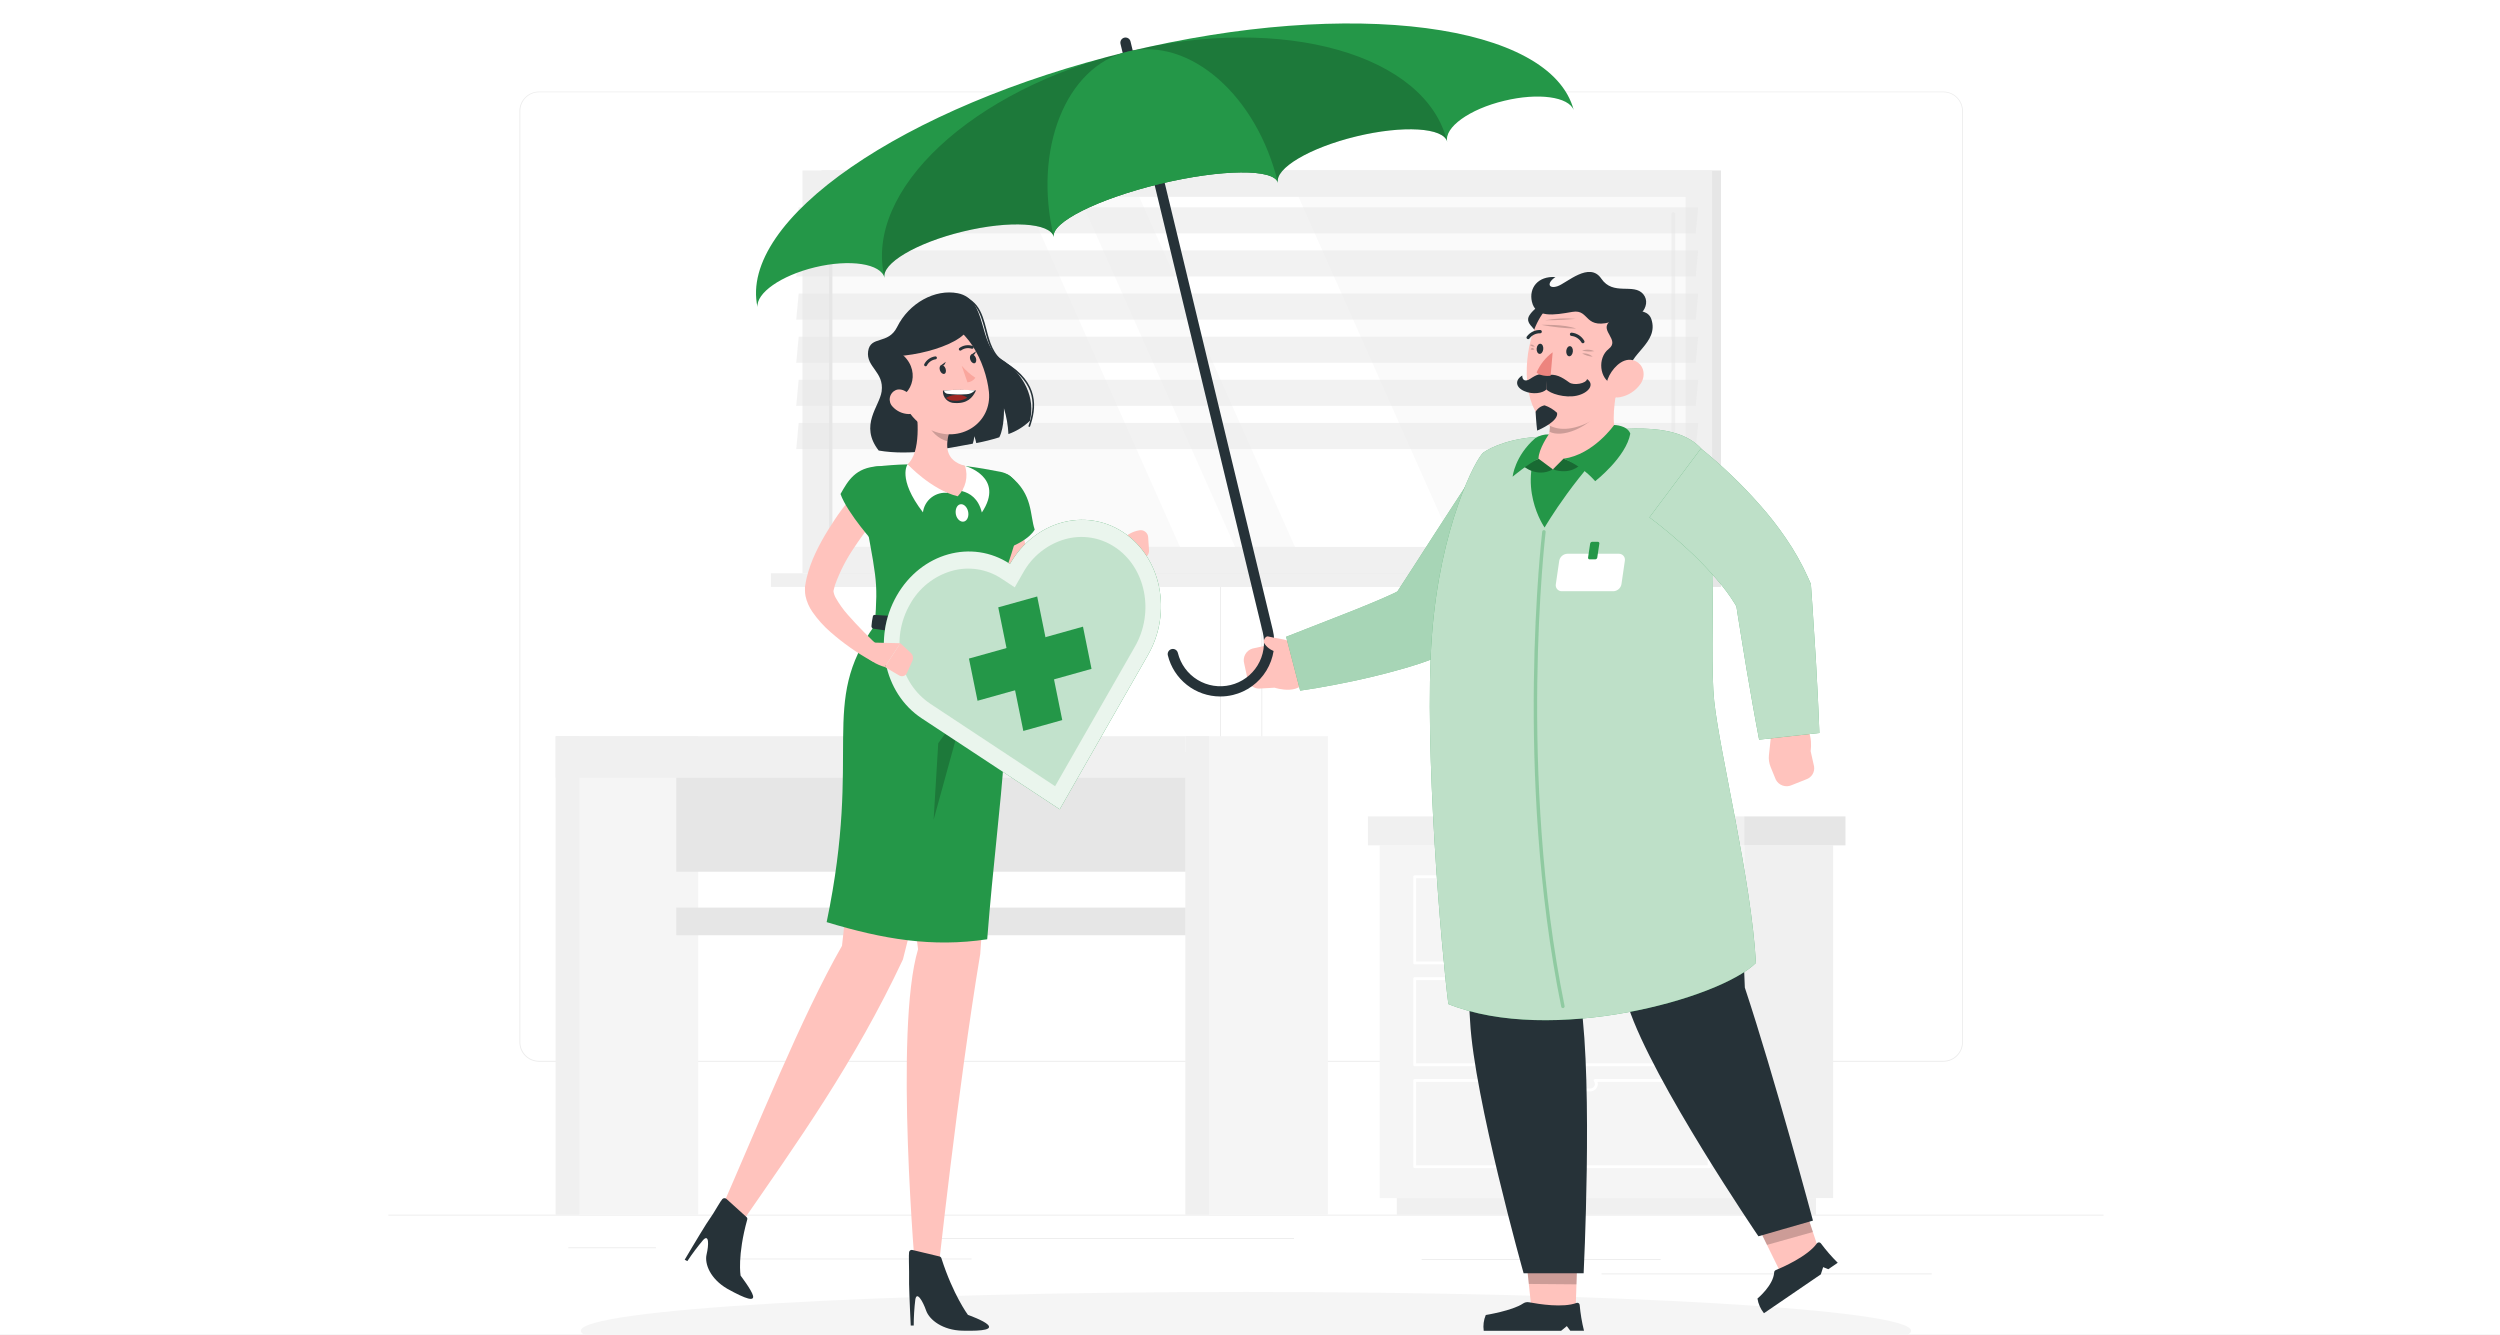 <svg width="309" height="165" viewBox="0 0 309 165" fill="none" xmlns="http://www.w3.org/2000/svg">
<rect x="0" y="0" width="309" height="165" fill="#808080" stroke="none"/>
<g clip-path="url(#clip0_75_891)">
<rect width="309" height="165" fill="white"/>
<path d="M260 150.138H48V150.244H260V150.138Z" fill="#EBEBEB"/>
<path d="M81.072 154.174H70.243V154.28H81.072V154.174Z" fill="#EBEBEB"/>
<path d="M159.936 153.025H113.321V153.131H159.936V153.025Z" fill="#EBEBEB"/>
<path d="M120.08 155.556H89.268V155.662H120.08V155.556Z" fill="#EBEBEB"/>
<path d="M238.762 157.401H197.952V157.507H238.762V157.401Z" fill="#EBEBEB"/>
<path d="M194.174 157.401H191.49V157.507H194.174V157.401Z" fill="#EBEBEB"/>
<path d="M205.257 155.611H175.717V155.717H205.257V155.611Z" fill="#EBEBEB"/>
<path d="M148.488 131.227H66.618C65.977 131.226 65.362 130.97 64.909 130.517C64.456 130.063 64.201 129.447 64.201 128.806V13.72C64.207 13.082 64.464 12.472 64.916 12.023C65.369 11.574 65.98 11.321 66.618 11.32H148.488C149.13 11.32 149.746 11.575 150.2 12.029C150.654 12.483 150.909 13.099 150.909 13.741V128.806C150.909 129.448 150.654 130.064 150.2 130.518C149.746 130.972 149.13 131.227 148.488 131.227ZM66.618 11.405C66.005 11.406 65.417 11.65 64.984 12.084C64.55 12.518 64.307 13.107 64.307 13.72V128.806C64.307 129.419 64.55 130.008 64.984 130.442C65.417 130.876 66.005 131.12 66.618 131.121H148.488C149.102 131.12 149.69 130.876 150.124 130.442C150.558 130.008 150.802 129.42 150.803 128.806V13.72C150.802 13.106 150.558 12.518 150.124 12.084C149.69 11.65 149.102 11.406 148.488 11.405H66.618Z" fill="#EBEBEB"/>
<path d="M240.203 131.227H158.329C157.687 131.226 157.072 130.971 156.618 130.517C156.164 130.063 155.909 129.448 155.908 128.806V13.72C155.914 13.082 156.172 12.472 156.625 12.023C157.079 11.573 157.691 11.321 158.329 11.32H240.203C240.84 11.322 241.451 11.575 241.902 12.024C242.354 12.474 242.61 13.083 242.616 13.72V128.806C242.616 129.447 242.362 130.061 241.91 130.515C241.457 130.969 240.844 131.225 240.203 131.227ZM158.329 11.405C157.715 11.406 157.127 11.65 156.693 12.084C156.259 12.518 156.015 13.106 156.014 13.72V128.806C156.015 129.42 156.259 130.008 156.693 130.442C157.127 130.876 157.715 131.12 158.329 131.121H240.203C240.817 131.12 241.405 130.876 241.839 130.442C242.273 130.008 242.517 129.42 242.518 128.806V13.72C242.517 13.106 242.273 12.518 241.839 12.084C241.405 11.65 240.817 11.406 240.203 11.405H158.329Z" fill="#EBEBEB"/>
<path d="M101.534 70.862L212.711 70.862V21.068L101.534 21.068V70.862Z" fill="#E6E6E6"/>
<path d="M99.189 70.862L211.617 70.862V21.068L99.189 21.068V70.862Z" fill="#F0F0F0"/>
<path d="M101.534 72.546L212.711 72.546V70.858L101.534 70.858V72.546Z" fill="#E6E6E6"/>
<path d="M95.288 72.546L207.716 72.546V70.858L95.288 70.858V72.546Z" fill="#F0F0F0"/>
<path d="M208.34 67.585V24.345L102.471 24.345V67.585H208.34Z" fill="#FAFAFA"/>
<path d="M179.741 67.585L160.504 24.345H140.813L160.055 67.585H179.741Z" fill="white"/>
<path d="M206.822 60.356C206.884 60.356 206.943 60.331 206.987 60.287C207.031 60.244 207.055 60.184 207.055 60.122V26.478C207.055 26.416 207.031 26.356 206.987 26.312C206.944 26.267 206.884 26.242 206.822 26.241C206.791 26.241 206.76 26.247 206.732 26.259C206.703 26.271 206.677 26.288 206.656 26.31C206.634 26.332 206.617 26.359 206.605 26.387C206.594 26.416 206.588 26.447 206.589 26.478V60.122C206.588 60.153 206.594 60.184 206.605 60.212C206.617 60.241 206.634 60.267 206.656 60.289C206.678 60.31 206.704 60.328 206.732 60.339C206.761 60.351 206.791 60.356 206.822 60.356Z" fill="#F0F0F0"/>
<path d="M152.652 67.585L133.411 24.345H126.601L145.838 67.585H152.652Z" fill="white"/>
<path d="M102.887 67.581V24.341H102.472V67.581H102.887Z" fill="#E6E6E6"/>
<g opacity="0.5">
<path d="M98.414 28.844H209.595L209.896 25.617H98.715L98.414 28.844Z" fill="#E6E6E6"/>
<path d="M98.414 34.178H209.595L209.896 30.947H98.715L98.414 34.178Z" fill="#E6E6E6"/>
<path d="M98.414 39.508H209.595L209.896 36.281H98.715L98.414 39.508Z" fill="#E6E6E6"/>
<path d="M98.414 44.841H209.595L209.896 41.611H98.715L98.414 44.841Z" fill="#E6E6E6"/>
<path d="M98.414 50.171H209.595L209.896 46.94H98.715L98.414 50.171Z" fill="#E6E6E6"/>
<path d="M98.414 55.501H209.595L209.896 52.274H98.715L98.414 55.501Z" fill="#E6E6E6"/>
</g>
<path d="M215.591 148.081H226.572V104.486H215.591V148.081Z" fill="#F0F0F0"/>
<path d="M172.643 150.138H224.46V148.081H172.643V150.138Z" fill="#F0F0F0"/>
<path d="M215.59 104.485H170.536V148.081H215.59V104.485Z" fill="#F5F5F5"/>
<path d="M211.265 131.783H174.852C174.829 131.783 174.806 131.778 174.785 131.769C174.763 131.76 174.744 131.747 174.728 131.73C174.711 131.714 174.699 131.694 174.69 131.672C174.682 131.651 174.678 131.628 174.678 131.605V120.958C174.678 120.935 174.682 120.912 174.69 120.89C174.699 120.868 174.711 120.849 174.728 120.832C174.744 120.816 174.763 120.802 174.785 120.793C174.806 120.784 174.829 120.78 174.852 120.78H188.963C188.996 120.78 189.029 120.789 189.057 120.807C189.086 120.825 189.109 120.85 189.123 120.88C189.138 120.91 189.144 120.944 189.14 120.977C189.136 121.01 189.123 121.042 189.103 121.068C189.029 121.161 188.989 121.276 188.988 121.395C188.99 121.469 189.006 121.542 189.036 121.61C189.067 121.679 189.11 121.74 189.164 121.791C189.218 121.842 189.282 121.882 189.351 121.909C189.421 121.936 189.495 121.948 189.569 121.946H196.552C196.627 121.948 196.701 121.936 196.771 121.909C196.84 121.882 196.904 121.842 196.958 121.791C197.012 121.74 197.055 121.679 197.085 121.61C197.115 121.542 197.132 121.469 197.133 121.395C197.133 121.276 197.092 121.161 197.019 121.068C196.998 121.042 196.985 121.01 196.982 120.977C196.978 120.944 196.984 120.91 196.998 120.88C197.013 120.85 197.036 120.825 197.064 120.807C197.093 120.789 197.125 120.78 197.159 120.78H211.265C211.312 120.78 211.358 120.799 211.391 120.832C211.425 120.865 211.443 120.911 211.443 120.958V131.605C211.443 131.652 211.425 131.697 211.391 131.73C211.358 131.764 211.312 131.783 211.265 131.783ZM175.03 131.426H211.07V121.136H197.451C197.477 121.22 197.49 121.307 197.489 121.395C197.485 121.639 197.384 121.872 197.208 122.042C197.033 122.212 196.797 122.305 196.552 122.302H189.569C189.325 122.305 189.089 122.212 188.913 122.042C188.738 121.872 188.637 121.639 188.632 121.395C188.632 121.307 188.645 121.22 188.67 121.136H175.03V131.426Z" fill="white"/>
<path d="M211.265 144.371H174.852C174.829 144.371 174.806 144.367 174.785 144.358C174.763 144.349 174.744 144.335 174.728 144.319C174.711 144.302 174.699 144.283 174.69 144.261C174.682 144.239 174.678 144.216 174.678 144.193V133.546C174.678 133.523 174.682 133.5 174.69 133.479C174.699 133.457 174.711 133.437 174.728 133.421C174.744 133.404 174.763 133.391 174.785 133.382C174.806 133.373 174.829 133.368 174.852 133.368H188.967C189.001 133.369 189.033 133.379 189.062 133.397C189.09 133.415 189.113 133.44 189.128 133.47C189.142 133.501 189.147 133.535 189.143 133.569C189.138 133.603 189.124 133.635 189.103 133.661C189.027 133.751 188.987 133.866 188.988 133.983C188.99 134.058 189.006 134.131 189.036 134.2C189.066 134.268 189.11 134.33 189.164 134.381C189.218 134.433 189.281 134.473 189.351 134.5C189.42 134.527 189.495 134.54 189.569 134.539H196.552C196.627 134.54 196.701 134.527 196.771 134.5C196.84 134.473 196.904 134.433 196.958 134.381C197.012 134.33 197.055 134.268 197.085 134.2C197.115 134.131 197.132 134.058 197.133 133.983C197.133 133.866 197.092 133.752 197.019 133.661C196.996 133.635 196.982 133.603 196.977 133.569C196.973 133.535 196.978 133.501 196.993 133.47C197.009 133.44 197.032 133.415 197.06 133.397C197.088 133.379 197.121 133.369 197.155 133.368H211.265C211.312 133.368 211.358 133.387 211.391 133.421C211.425 133.454 211.443 133.499 211.443 133.546V144.193C211.443 144.24 211.425 144.286 211.391 144.319C211.358 144.352 211.312 144.371 211.265 144.371ZM175.03 144.032H211.07V133.725H197.451C197.477 133.808 197.49 133.896 197.489 133.983C197.488 134.105 197.462 134.224 197.414 134.336C197.366 134.447 197.297 134.548 197.21 134.633C197.123 134.718 197.02 134.784 196.907 134.829C196.794 134.874 196.674 134.896 196.552 134.895H189.569C189.448 134.896 189.327 134.874 189.214 134.829C189.102 134.784 188.999 134.718 188.912 134.633C188.825 134.548 188.755 134.447 188.707 134.336C188.659 134.224 188.634 134.105 188.632 133.983C188.632 133.896 188.645 133.808 188.67 133.725H175.03V144.032Z" fill="white"/>
<path d="M211.265 119.194H174.852C174.829 119.194 174.806 119.189 174.785 119.18C174.763 119.171 174.744 119.158 174.728 119.142C174.711 119.125 174.699 119.105 174.69 119.084C174.682 119.062 174.678 119.039 174.678 119.016V108.369C174.678 108.346 174.682 108.323 174.69 108.302C174.699 108.28 174.711 108.26 174.728 108.244C174.744 108.227 174.763 108.214 174.785 108.205C174.806 108.196 174.829 108.191 174.852 108.191H188.963C188.996 108.192 189.029 108.202 189.057 108.22C189.086 108.238 189.109 108.263 189.124 108.293C189.142 108.322 189.151 108.355 189.151 108.388C189.151 108.422 189.142 108.455 189.124 108.484C189.048 108.574 189.008 108.688 189.009 108.806C189.011 108.881 189.027 108.954 189.058 109.022C189.088 109.09 189.131 109.151 189.185 109.203C189.239 109.254 189.303 109.294 189.372 109.321C189.442 109.347 189.516 109.36 189.59 109.357H196.574C196.648 109.36 196.722 109.347 196.792 109.321C196.861 109.294 196.925 109.254 196.979 109.203C197.033 109.151 197.076 109.09 197.106 109.022C197.137 108.954 197.153 108.881 197.155 108.806C197.156 108.688 197.116 108.574 197.04 108.484C197.022 108.455 197.013 108.422 197.013 108.388C197.013 108.355 197.022 108.322 197.04 108.293C197.055 108.263 197.078 108.238 197.107 108.22C197.135 108.202 197.168 108.192 197.201 108.191H211.308C211.331 108.191 211.354 108.196 211.376 108.205C211.397 108.214 211.417 108.227 211.434 108.243C211.45 108.26 211.463 108.28 211.472 108.301C211.481 108.323 211.486 108.346 211.486 108.369V119.016C211.487 119.044 211.482 119.071 211.471 119.097C211.46 119.122 211.443 119.145 211.421 119.162C211.4 119.179 211.374 119.191 211.347 119.197C211.32 119.203 211.292 119.202 211.265 119.194ZM175.03 118.838H211.07V108.547H197.451C197.477 108.631 197.49 108.718 197.489 108.806C197.485 109.051 197.384 109.283 197.208 109.453C197.033 109.623 196.797 109.717 196.552 109.713H189.569C189.325 109.717 189.089 109.623 188.913 109.453C188.738 109.283 188.637 109.051 188.632 108.806C188.632 108.718 188.645 108.631 188.67 108.547H175.03V118.838Z" fill="white"/>
<path d="M169.073 104.485H215.59V100.907H169.073V104.485Z" fill="#F0F0F0"/>
<path d="M228.102 100.907H215.586V104.486H228.102V100.907Z" fill="#E6E6E6"/>
<path d="M68.687 150.133H86.295L86.295 90.994H68.687V150.133Z" fill="#F5F5F5"/>
<path d="M68.691 150.133H71.595L71.595 90.994H68.691V150.133Z" fill="#F0F0F0"/>
<path d="M150.435 92.948H83.582V107.746H150.435V92.948Z" fill="#E6E6E6"/>
<path d="M150.435 112.177H83.582V115.594H150.435V112.177Z" fill="#E6E6E6"/>
<path d="M146.529 90.998H68.691V96.137H146.529V90.998Z" fill="#F0F0F0"/>
<path d="M146.529 150.133H164.134V90.994H146.529V150.133Z" fill="#F5F5F5"/>
<path d="M146.525 150.133H149.429V90.994H146.525V150.133Z" fill="#F0F0F0"/>
<path d="M154 169.286C199.403 169.286 236.209 167.137 236.209 164.486C236.209 161.835 199.403 159.686 154 159.686C108.597 159.686 71.79 161.835 71.79 164.486C71.79 167.137 108.597 169.286 154 169.286Z" fill="#F5F5F5"/>
<path d="M127.288 52.024C126.529 52.745 125.628 53.3 124.642 53.652C124.589 52.572 124.402 51.502 124.087 50.468C124.087 50.468 124.172 52.779 123.514 54.051C122.58 54.347 121.629 54.585 120.665 54.763C120.606 54.475 120.526 54.192 120.428 53.915C120.398 54.229 120.334 54.539 120.237 54.839C117.027 55.425 112.605 56.379 108.607 55.687C106.169 52.55 108.721 50.23 108.971 48.378C109.298 45.952 107.025 45.384 107.301 43.417C107.576 41.449 109.777 42.645 110.883 40.419C112.35 37.451 115.573 35.691 118.388 36.247C122.115 36.989 120.83 42.573 123.709 44.367C126.588 46.16 128.017 49.255 127.288 52.024Z" fill="#263238"/>
<path d="M127.224 52.758H127.191C127.178 52.753 127.166 52.746 127.155 52.737C127.145 52.728 127.137 52.718 127.131 52.705C127.125 52.693 127.122 52.68 127.121 52.666C127.12 52.653 127.122 52.639 127.127 52.626C127.911 50.345 128.28 47.411 124.112 44.939C122.573 44.023 122.145 42.374 121.725 40.779C121.161 38.621 120.635 36.586 117.383 36.633C117.357 36.631 117.332 36.62 117.314 36.601C117.295 36.582 117.284 36.557 117.282 36.531C117.28 36.517 117.282 36.503 117.287 36.49C117.291 36.477 117.299 36.465 117.308 36.455C117.318 36.445 117.33 36.437 117.343 36.432C117.356 36.427 117.369 36.424 117.383 36.425C120.775 36.378 121.369 38.587 121.929 40.724C122.331 42.281 122.755 43.887 124.218 44.761C128.564 47.339 128.068 50.523 127.322 52.694C127.314 52.713 127.3 52.729 127.283 52.74C127.265 52.752 127.245 52.758 127.224 52.758Z" fill="#263238"/>
<path d="M122.624 80.144C122.624 80.144 122.454 100.877 121.157 117.909C118.346 134.768 115.882 157.91 115.882 157.91H113.194C113.194 157.91 110.485 127.199 113.474 117.32C111.702 104.651 112.253 80.487 112.253 80.487L122.624 80.144Z" fill="#FFC3BD"/>
<path d="M126.173 61.865C126.173 62.06 126.173 62.348 126.173 62.594L126.206 63.37C126.236 63.892 126.283 64.413 126.342 64.926C126.452 65.951 126.63 66.966 126.876 67.966C127.113 68.921 127.442 69.85 127.86 70.739C128.245 71.561 128.767 72.311 129.403 72.957L129.56 73.114C129.488 73.04 129.395 72.991 129.293 72.974C129.242 72.974 129.293 72.999 129.425 72.995C129.775 72.958 130.118 72.869 130.442 72.732C131.308 72.381 132.142 71.955 132.935 71.46C133.783 70.956 134.606 70.396 135.433 69.819C136.259 69.243 137.091 68.641 137.892 68.047C138.085 67.903 138.325 67.835 138.565 67.857C138.805 67.879 139.029 67.989 139.193 68.165C139.358 68.341 139.451 68.572 139.456 68.813C139.461 69.055 139.376 69.289 139.219 69.472C138.515 70.294 137.782 71.036 137.023 71.782C136.264 72.529 135.462 73.228 134.61 73.902C133.729 74.614 132.78 75.237 131.778 75.764C131.173 76.075 130.526 76.296 129.857 76.421C129.391 76.505 128.912 76.496 128.449 76.395C127.84 76.26 127.287 75.939 126.868 75.475L127.029 75.637C126.008 74.757 125.158 73.698 124.519 72.512C123.914 71.4 123.44 70.222 123.107 69.001C122.778 67.826 122.538 66.629 122.39 65.418C122.318 64.82 122.267 64.218 122.234 63.616C122.234 63.315 122.204 63.014 122.2 62.709C122.195 62.404 122.2 62.12 122.2 61.755C122.231 61.248 122.457 60.773 122.831 60.43C123.204 60.086 123.696 59.9 124.204 59.91C124.711 59.92 125.195 60.127 125.554 60.485C125.913 60.844 126.119 61.328 126.13 61.835L126.173 61.865Z" fill="#FFC3BD"/>
<path d="M142.018 68.021L141.912 66.389C141.903 66.26 141.867 66.135 141.807 66.02C141.747 65.906 141.663 65.806 141.561 65.726C141.46 65.646 141.343 65.588 141.218 65.556C141.093 65.525 140.962 65.519 140.835 65.541C140.021 65.678 139.276 66.081 138.715 66.686L136.934 68.594L136.612 70.375C138.045 71.078 140.05 69.637 140.05 69.637L141.513 68.916C141.676 68.834 141.811 68.704 141.901 68.545C141.991 68.386 142.032 68.204 142.018 68.021Z" fill="#FFC3BD"/>
<path d="M124.884 58.867C127.695 61.127 127.267 63.62 127.89 65.46C126.588 67.665 121.441 68.704 121.441 68.704C121.441 68.704 121.852 56.429 124.884 58.867Z" fill="#249748"/>
<path d="M126.13 61.352C126.554 67.14 123.039 71.528 122.738 77.629L108.127 77.273C108.551 71.337 108.373 71.922 106.287 60.428C106.229 60.111 106.237 59.785 106.31 59.471C106.383 59.157 106.52 58.861 106.712 58.602C106.904 58.343 107.147 58.126 107.426 57.964C107.706 57.803 108.015 57.7 108.335 57.663C109.421 57.54 110.765 57.422 112.177 57.396C114.543 57.292 116.913 57.359 119.27 57.595C120.792 57.778 122.416 58.07 123.654 58.316C125.109 58.592 126.016 59.868 126.13 61.352Z" fill="#249748"/>
<path d="M119.686 63.4C119.745 63.998 119.444 64.481 119.012 64.481C118.579 64.481 118.164 64.002 118.121 63.404C118.079 62.806 118.363 62.319 118.796 62.319C119.228 62.319 119.627 62.802 119.686 63.4Z" fill="white"/>
<path d="M118.901 60.699C119.885 60.949 120.936 61.623 121.356 63.345C124.29 58.952 119.278 57.583 119.278 57.583L118.901 60.699Z" fill="white"/>
<path d="M117.175 60.928C116.814 60.881 116.447 60.906 116.095 61.001C115.744 61.097 115.415 61.261 115.127 61.483C114.839 61.706 114.597 61.984 114.417 62.301C114.237 62.617 114.121 62.966 114.076 63.328C110.858 59.139 112.185 57.366 112.185 57.366L117.175 60.928Z" fill="white"/>
<path d="M113.114 49.416C113.495 51.71 113.826 55.904 112.185 57.383C112.185 57.383 115.077 60.517 118.371 61.343C118.853 60.86 119.192 60.253 119.352 59.59C119.512 58.927 119.486 58.233 119.279 57.583C116.735 56.904 116.87 55.017 117.362 53.258L113.114 49.416Z" fill="#FFC3BD"/>
<path opacity="0.2" d="M114.843 50.985L117.362 53.254C117.238 53.669 117.153 54.095 117.108 54.526C116.137 54.356 114.831 53.254 114.759 52.232C114.709 51.815 114.738 51.392 114.843 50.985Z" fill="black"/>
<path d="M110.421 46.864C111.913 50.379 112.473 51.897 114.941 53.097C118.651 54.903 122.641 52.3 122.229 48.411C121.856 44.909 119.478 39.753 115.445 39.567C114.559 39.524 113.676 39.708 112.881 40.102C112.086 40.495 111.405 41.086 110.901 41.816C110.398 42.547 110.09 43.395 110.006 44.278C109.922 45.161 110.065 46.051 110.421 46.864Z" fill="#FFC3BD"/>
<path d="M109.967 44.061C114.742 44.023 121.415 41.636 119.452 39.139C118.447 34.169 110.035 39.342 109.967 44.061Z" fill="#263238"/>
<path d="M110.688 43.239C113.885 45.028 113.037 48.492 111.011 49.175C108.869 46.605 108.335 42.789 110.688 43.239Z" fill="#263238"/>
<path d="M116.544 48.288C116.544 48.288 117.629 48.089 120.635 48.259C120.211 49.179 119.529 49.912 117.99 49.811C117.793 49.813 117.597 49.774 117.416 49.697C117.234 49.621 117.071 49.507 116.935 49.365C116.799 49.222 116.695 49.053 116.627 48.867C116.56 48.682 116.532 48.485 116.544 48.288Z" fill="#263238"/>
<path d="M118.605 48.827C118.015 48.76 117.42 48.887 116.909 49.187C117.178 49.4 117.51 49.52 117.854 49.526C118.444 49.593 119.04 49.465 119.55 49.162C119.28 48.949 118.948 48.831 118.605 48.827Z" fill="#A02724"/>
<path d="M116.688 48.267C116.688 48.445 116.773 48.551 117.048 48.666C117.853 48.762 118.665 48.782 119.474 48.725C119.866 48.71 120.237 48.539 120.504 48.25C119.234 48.155 117.958 48.16 116.688 48.267Z" fill="white"/>
<path d="M116.179 45.787C116.281 46.08 116.519 46.262 116.714 46.211C116.909 46.16 116.972 45.85 116.871 45.558C116.769 45.265 116.527 45.083 116.336 45.134C116.145 45.185 116.073 45.494 116.179 45.787Z" fill="#263238"/>
<path d="M119.928 44.472C120.029 44.765 120.271 44.947 120.462 44.897C120.653 44.846 120.725 44.536 120.619 44.243C120.513 43.951 120.275 43.769 120.084 43.819C119.894 43.87 119.826 44.18 119.928 44.472Z" fill="#263238"/>
<path d="M120.008 43.866L120.64 43.413C120.64 43.413 120.47 44.091 120.008 43.866Z" fill="#263238"/>
<path d="M118.859 45.198C119.352 45.773 119.923 46.276 120.555 46.694C120.444 46.855 120.299 46.988 120.13 47.087C119.962 47.185 119.774 47.245 119.58 47.263L118.859 45.198Z" fill="#FAA69D"/>
<path d="M110.328 50.264C110.576 50.538 110.877 50.759 111.211 50.916C111.546 51.072 111.909 51.161 112.278 51.176C113.257 51.21 113.516 50.281 113.05 49.48C112.626 48.759 111.621 47.873 110.73 48.208C110.541 48.29 110.375 48.417 110.246 48.578C110.116 48.738 110.028 48.928 109.989 49.13C109.949 49.333 109.959 49.542 110.018 49.739C110.077 49.937 110.183 50.117 110.328 50.264Z" fill="#FFC3BD"/>
<path d="M114.449 45.265C114.473 45.26 114.495 45.249 114.514 45.235C114.533 45.22 114.548 45.202 114.56 45.181C114.665 44.977 114.817 44.801 115.003 44.667C115.19 44.534 115.405 44.447 115.632 44.413C115.68 44.408 115.724 44.385 115.755 44.349C115.787 44.312 115.803 44.266 115.802 44.218C115.8 44.194 115.794 44.171 115.783 44.149C115.773 44.128 115.758 44.108 115.74 44.093C115.721 44.077 115.7 44.065 115.678 44.057C115.655 44.05 115.631 44.047 115.607 44.048C115.319 44.086 115.045 44.192 114.807 44.358C114.57 44.524 114.376 44.745 114.242 45.002C114.219 45.045 114.214 45.094 114.227 45.14C114.241 45.186 114.272 45.225 114.314 45.248C114.334 45.261 114.356 45.268 114.38 45.271C114.403 45.274 114.427 45.272 114.449 45.265Z" fill="#263238"/>
<path d="M120.25 43.086C120.29 43.062 120.32 43.024 120.334 42.98C120.342 42.957 120.344 42.933 120.342 42.909C120.339 42.886 120.332 42.862 120.321 42.842C120.309 42.821 120.294 42.802 120.275 42.787C120.256 42.773 120.235 42.762 120.212 42.755C119.937 42.664 119.644 42.64 119.358 42.687C119.072 42.733 118.802 42.848 118.571 43.022C118.536 43.054 118.515 43.098 118.512 43.145C118.508 43.191 118.523 43.238 118.553 43.274C118.584 43.31 118.626 43.333 118.673 43.338C118.72 43.343 118.766 43.331 118.804 43.302C118.989 43.167 119.204 43.079 119.43 43.044C119.657 43.01 119.888 43.03 120.106 43.103C120.129 43.11 120.155 43.112 120.179 43.109C120.204 43.106 120.228 43.098 120.25 43.086Z" fill="#263238"/>
<path d="M116.264 45.181L116.891 44.727C116.891 44.727 116.722 45.405 116.264 45.181Z" fill="#263238"/>
<path d="M118.715 80.644C118.715 80.644 115.992 101.844 111.6 118.592C105.604 131.35 98.545 141.204 91.307 151.664L88.763 150.307C93.728 139.037 99.041 125.69 104.07 116.905C107.708 84.926 107.305 80.657 107.305 80.657L118.715 80.644Z" fill="#FFC3BD"/>
<path d="M93.071 160.144C92.91 159.461 91.536 157.664 91.536 157.664C91.536 157.664 91.112 155.226 92.359 150.731C92.374 150.679 92.374 150.623 92.359 150.571C92.344 150.518 92.314 150.471 92.274 150.434L89.781 148.179C89.71 148.119 89.618 148.088 89.525 148.094C89.432 148.099 89.344 148.14 89.281 148.208C89.069 148.429 88.382 149.65 88.136 150.023C87.89 150.396 87.525 150.939 87.288 151.295C86.44 152.635 84.629 155.7 84.629 155.7L84.956 155.874C85.555 154.966 86.208 154.094 86.91 153.262C87.648 152.478 87.614 153.86 87.335 155.043C87.055 156.226 87.809 158.071 89.879 159.283C92.338 160.653 93.241 160.844 93.071 160.144Z" fill="#263238"/>
<path d="M122.747 77.617C125.842 87.403 123.489 97.337 122.018 116.095C115.234 117.116 109.158 116.095 102.174 113.975C106.66 92.444 101.127 87.076 108.136 77.26L122.747 77.617Z" fill="#249748"/>
<path d="M107.886 76.192C107.802 76.572 107.745 76.957 107.716 77.345C107.702 77.42 107.715 77.497 107.753 77.562C107.791 77.628 107.852 77.677 107.924 77.701C109.497 77.943 118.706 79.283 122.819 78.265C122.877 78.242 122.927 78.199 122.959 78.145C122.991 78.091 123.004 78.027 122.997 77.964C122.997 77.612 122.997 77.061 122.997 76.718C122.997 76.54 122.891 76.391 122.76 76.391C121.322 76.391 113.737 76.425 108.098 76.001C108.045 76.002 107.995 76.022 107.956 76.057C107.917 76.092 107.892 76.14 107.886 76.192Z" fill="#263238"/>
<path d="M115.352 76.044C116.06 75.857 120.216 75.98 120.593 76.154C120.97 76.328 120.788 78.621 120.453 78.766C119.787 79.062 116.001 78.986 115.318 78.834C114.636 78.681 114.869 76.192 115.352 76.044Z" fill="white"/>
<path opacity="0.2" d="M115.395 101.318L115.967 91.863L119.232 87.373L115.395 101.318Z" fill="black"/>
<path d="M109.013 63.048C108.45 63.743 107.83 64.511 107.275 65.27C106.72 66.029 106.147 66.8 105.638 67.589C104.617 69.061 103.794 70.662 103.192 72.35C103.141 72.546 103.082 72.736 103.048 72.919L103.018 73.037C103.018 73.037 103.018 73.058 103.018 73.088C103.06 73.367 103.151 73.635 103.289 73.881C103.717 74.64 104.224 75.351 104.803 76.001C106.07 77.439 107.416 78.805 108.835 80.093L108.861 80.118C109.035 80.282 109.144 80.504 109.166 80.742C109.188 80.98 109.123 81.218 108.981 81.412C108.84 81.605 108.633 81.739 108.399 81.79C108.165 81.841 107.92 81.804 107.712 81.687C105.902 80.682 104.205 79.487 102.649 78.121C101.802 77.385 101.05 76.546 100.41 75.624C100.002 75.036 99.714 74.373 99.562 73.673C99.519 73.445 99.496 73.214 99.495 72.982C99.495 72.863 99.495 72.732 99.495 72.601C99.495 72.469 99.516 72.439 99.528 72.355C99.567 72.045 99.63 71.757 99.69 71.464C99.956 70.377 100.334 69.319 100.818 68.31C101.271 67.351 101.781 66.419 102.344 65.52C102.895 64.629 103.463 63.76 104.082 62.933C104.701 62.107 105.316 61.305 106.041 60.487C106.385 60.112 106.861 59.886 107.368 59.854C107.875 59.823 108.375 59.989 108.763 60.318C109.15 60.647 109.396 61.113 109.447 61.619C109.499 62.125 109.352 62.631 109.039 63.031L109.013 63.048Z" fill="#FFC3BD"/>
<path d="M108.518 57.629C105.749 57.795 104.842 59.368 103.888 61.059C104.736 63.472 108.255 67.347 108.255 67.347C108.255 67.347 113.546 57.333 108.518 57.629Z" fill="#249748"/>
<path d="M138.825 65.787C134.114 62.679 127.852 64.434 124.833 69.701C120.118 66.593 113.856 68.348 110.841 73.614C107.826 78.88 109.204 85.673 113.915 88.781L130.981 100.029L141.895 80.949C144.918 75.683 143.54 68.895 138.825 65.787Z" fill="#249748"/>
<path opacity="0.9" d="M138.825 65.787C134.114 62.679 127.852 64.434 124.833 69.701C120.118 66.593 113.856 68.348 110.841 73.614C107.826 78.88 109.204 85.673 113.915 88.781L130.981 100.029L141.895 80.949C144.918 75.683 143.54 68.895 138.825 65.787Z" fill="white"/>
<path opacity="0.2" d="M114.962 86.97C114.03 86.339 113.231 85.529 112.614 84.588C111.997 83.646 111.573 82.591 111.367 81.484C110.899 79.163 111.291 76.752 112.469 74.7C113.571 72.696 115.422 71.211 117.617 70.57C118.656 70.271 119.747 70.202 120.815 70.368C121.883 70.533 122.903 70.929 123.803 71.528L125.422 72.597L126.457 70.786C127.56 68.782 129.413 67.297 131.609 66.656C132.647 66.358 133.738 66.289 134.805 66.454C135.873 66.62 136.891 67.016 137.791 67.615C141.607 70.129 142.722 75.641 140.284 79.91L130.409 97.176L114.962 86.97Z" fill="#249748"/>
<path d="M131.295 89.001L126.483 90.345L123.383 75.068L128.196 73.724L131.295 89.001Z" fill="#249748"/>
<path d="M120.822 86.614L119.762 81.399L133.856 77.455L134.912 82.671L120.822 86.614Z" fill="#249748"/>
<path d="M107.627 79.414L111.282 79.504L109.361 82.442C109.361 82.442 107.182 81.903 106.622 80.364L107.627 79.414Z" fill="#FFC3BD"/>
<path d="M112.795 81.623L112.104 83.171C112.066 83.262 112.008 83.344 111.934 83.41C111.861 83.477 111.773 83.526 111.678 83.554C111.583 83.582 111.483 83.589 111.385 83.575C111.287 83.56 111.194 83.523 111.112 83.468L109.361 82.442L111.282 79.503L112.579 80.699C112.703 80.814 112.79 80.963 112.829 81.128C112.867 81.293 112.856 81.465 112.795 81.623Z" fill="#FFC3BD"/>
<path d="M122.103 163.735C121.59 163.209 119.635 162.518 119.635 162.518C119.635 162.518 117.808 160.063 116.357 155.518C116.34 155.464 116.309 155.415 116.268 155.377C116.226 155.338 116.175 155.311 116.12 155.298L112.787 154.5C112.742 154.486 112.695 154.482 112.648 154.488C112.601 154.494 112.556 154.51 112.516 154.535C112.475 154.56 112.441 154.594 112.415 154.633C112.388 154.672 112.371 154.717 112.363 154.763C112.308 155.056 112.363 156.726 112.363 157.176C112.363 157.625 112.363 158.27 112.363 158.698C112.393 160.28 112.567 163.837 112.567 163.837H112.936C112.937 162.758 113.004 161.681 113.135 160.61C113.317 159.567 114.055 160.801 114.466 161.98C114.878 163.159 116.536 164.414 118.944 164.473C121.776 164.541 122.624 164.282 122.103 163.735Z" fill="#263238"/>
<path d="M188.5 154.395L194.988 154.454L194.742 162.111L189.323 162.065L188.5 154.395Z" fill="#FFC3BD"/>
<path opacity="0.2" d="M188.505 154.395L194.992 154.458L194.852 158.745L188.963 158.694L188.505 154.395Z" fill="black"/>
<path d="M195.386 123.909C197.65 113.839 201.398 103.205 197.451 94.17L179.439 95.743C179.439 95.743 181.224 117.176 181.704 126.232C182.204 135.649 188.318 157.375 188.318 157.375H195.738C195.738 157.375 196.883 134.335 195.386 123.909Z" fill="#263238"/>
<path d="M195.781 164.477H194.085L193.661 163.905L192.953 164.486H183.387C183.293 163.825 183.381 163.15 183.642 162.535C183.642 162.535 186.962 161.997 188.246 161.115C188.355 161.04 188.478 160.988 188.608 160.961C188.738 160.935 188.871 160.935 189.001 160.962C190.159 161.183 193.22 161.679 194.878 161.034C194.919 161.022 194.962 161.019 195.004 161.026C195.046 161.032 195.086 161.048 195.121 161.072C195.157 161.096 195.186 161.128 195.208 161.164C195.229 161.201 195.243 161.242 195.247 161.285C195.342 162.361 195.52 163.428 195.781 164.477Z" fill="#263238"/>
<path d="M216.472 149.951L222.722 148.2L225.13 155.472L219.911 156.943L216.472 149.951Z" fill="#FFC3BD"/>
<path opacity="0.2" d="M216.477 149.955L222.726 148.2L224.075 152.275L218.402 153.869L216.477 149.955Z" fill="black"/>
<path d="M215.662 122.073C215.297 112.245 214.682 97.545 210.998 93.343L190.828 94.712C190.828 94.712 198.363 115.624 201.267 124.46C204.29 133.648 217.341 152.805 217.341 152.805L224.082 150.867C224.082 150.867 219.295 133.008 215.662 122.073Z" fill="#263238"/>
<path d="M160.983 80.695L161.539 83.37C161.115 86.207 157.545 84.999 157.545 84.999L155.607 85.109C155.263 85.107 154.931 84.982 154.671 84.758C154.411 84.533 154.239 84.223 154.186 83.883L153.784 82.018C153.676 81.639 153.721 81.233 153.909 80.887C154.097 80.541 154.412 80.282 154.789 80.165L156.442 79.796C156.923 79.69 157.422 79.703 157.896 79.834L160.983 80.695Z" fill="#FFC3BD"/>
<path d="M150.816 86.084C149.324 86.081 147.875 85.579 146.703 84.656C145.53 83.734 144.7 82.445 144.345 80.996C144.305 80.832 144.332 80.659 144.42 80.514C144.508 80.37 144.65 80.266 144.814 80.226C144.978 80.186 145.151 80.213 145.296 80.301C145.44 80.389 145.543 80.531 145.583 80.695C145.921 82.087 146.797 83.287 148.02 84.032C149.242 84.778 150.711 85.007 152.102 84.67C153.494 84.333 154.695 83.456 155.44 82.234C156.185 81.011 156.415 79.543 156.077 78.151L138.494 5.422C138.455 5.258 138.482 5.085 138.57 4.941C138.659 4.797 138.801 4.694 138.965 4.655C139.129 4.615 139.302 4.643 139.446 4.731C139.59 4.819 139.693 4.961 139.732 5.125L157.311 77.841C157.519 78.693 157.556 79.577 157.421 80.443C157.286 81.309 156.982 82.14 156.525 82.889C156.069 83.637 155.469 84.288 154.761 84.804C154.052 85.32 153.249 85.692 152.397 85.897C151.879 86.022 151.348 86.085 150.816 86.084Z" fill="#263238"/>
<path d="M93.631 37.981C93.436 36.23 96.527 34.055 100.716 33.041C105.053 31.994 108.903 32.584 109.336 34.36C108.912 32.584 113.245 30.014 119.028 28.615C124.812 27.216 129.832 27.521 130.256 29.298C129.832 27.521 135.679 24.587 143.323 22.738C150.968 20.89 157.527 20.826 157.956 22.603C157.532 20.826 161.861 18.257 167.644 16.858C173.427 15.458 178.452 15.764 178.88 17.54C178.456 15.764 181.619 13.478 185.944 12.452C190.133 11.439 193.89 11.956 194.513 13.61C191.693 2.921 167.097 -0.315 139.368 6.402C111.638 13.118 91.248 27.186 93.631 37.981Z" fill="#249748"/>
<path opacity="0.2" d="M109.336 34.36C108.912 32.584 113.245 30.014 119.028 28.615C124.812 27.216 129.832 27.521 130.256 29.297C129.832 27.521 135.679 24.587 143.324 22.738C150.968 20.89 157.528 20.826 157.956 22.603C157.532 20.826 161.861 18.257 167.644 16.857C173.428 15.458 178.452 15.763 178.88 17.54C176.268 6.728 158.579 1.725 139.368 6.372C120.156 11.019 106.72 23.544 109.336 34.36Z" fill="black"/>
<path d="M130.256 29.297C129.832 27.521 135.679 24.587 143.324 22.738C150.969 20.89 157.528 20.826 157.956 22.603C155.353 11.786 147.025 4.536 139.381 6.372C131.736 8.208 127.653 18.481 130.256 29.297Z" fill="#249748"/>
<path d="M161.632 81.004C160.474 78.961 158.371 79.079 156.713 78.66C156.434 78.588 155.988 79.224 156.332 79.622C156.522 79.884 156.762 80.104 157.039 80.271C157.316 80.438 157.623 80.547 157.943 80.593C158.024 81.322 158.956 83.23 161.017 83.023C161.462 82.448 161.681 81.73 161.632 81.004Z" fill="#FFC3BD"/>
<path d="M191.121 64.21C190.239 65.533 189.332 66.813 188.429 68.106C187.525 69.4 186.601 70.676 185.664 71.948C183.794 74.492 181.882 77.014 179.868 79.529L179.02 80.602L178.227 80.945C177.803 81.127 177.379 81.318 176.985 81.475L175.823 81.899C175.077 82.145 174.335 82.387 173.61 82.594C172.16 83.018 170.722 83.383 169.298 83.722C167.873 84.061 166.44 84.358 165.015 84.63C163.591 84.901 162.166 85.155 160.699 85.363L158.965 78.706L166.783 75.645C168.077 75.145 169.327 74.61 170.578 74.089C171.197 73.826 171.782 73.555 172.363 73.288L173.169 72.864L173.856 72.482L172.202 73.898C173.877 71.354 175.547 68.73 177.227 66.122L179.771 62.204C180.619 60.907 181.467 59.588 182.315 58.312L191.121 64.21Z" fill="#249748"/>
<g opacity="0.6">
<path d="M191.121 64.21C190.239 65.533 189.332 66.813 188.429 68.106C187.525 69.4 186.601 70.676 185.664 71.948C183.794 74.492 181.882 77.014 179.868 79.529L179.02 80.602L178.227 80.945C177.803 81.127 177.379 81.318 176.985 81.475L175.823 81.899C175.077 82.145 174.335 82.387 173.61 82.594C172.16 83.018 170.722 83.383 169.298 83.722C167.873 84.061 166.44 84.358 165.015 84.63C163.591 84.901 162.166 85.155 160.699 85.363L158.965 78.706L166.783 75.645C168.077 75.145 169.327 74.61 170.578 74.089C171.197 73.826 171.782 73.555 172.363 73.288L173.169 72.864L173.856 72.482L172.202 73.898C173.877 71.354 175.547 68.73 177.227 66.122L179.771 62.204C180.619 60.907 181.467 59.588 182.315 58.312L191.121 64.21Z" fill="white"/>
</g>
<path d="M186.851 54.793C192.778 53.682 198.811 53.233 204.837 53.453C205.663 53.5 206.471 53.715 207.211 54.085C207.951 54.456 208.607 54.973 209.14 55.605C209.673 56.238 210.072 56.973 210.311 57.765C210.55 58.557 210.625 59.389 210.531 60.211C209.014 74.526 211.926 91.35 211.888 94.157C211.888 94.157 185.6 104.982 178.566 96.781C175.174 79.72 180.059 64.863 182.34 58.651C182.697 57.675 183.3 56.807 184.09 56.132C184.881 55.456 185.831 54.995 186.851 54.793Z" fill="#249748"/>
<path d="M210.757 56.018C209.625 54.568 207.611 52.66 200.856 53.008C194.997 58.138 190.913 65.202 190.913 65.202C190.913 65.202 187.191 59.94 190.723 53.966C186.835 54.072 184.291 55.276 183.375 55.912C182.459 56.548 177.969 65.096 176.977 78.664C175.984 92.232 178.168 117.604 179.016 124.104C191.664 129.192 212.58 123.468 217.032 119.016C216.468 108.7 212.584 93.224 211.876 86.652C211.168 80.08 212.593 58.88 210.757 56.018Z" fill="#249748"/>
<path opacity="0.7" d="M210.757 56.018C209.625 54.568 207.611 52.66 200.856 53.008C194.997 58.138 190.913 65.202 190.913 65.202C190.913 65.202 187.191 59.94 190.723 53.966C186.835 54.072 184.291 55.276 183.375 55.912C182.459 56.548 177.969 65.096 176.977 78.664C175.984 92.232 178.168 117.604 179.016 124.104C191.664 129.192 212.58 123.468 217.032 119.016C216.468 108.7 212.584 93.224 211.876 86.652C211.168 80.08 212.593 58.88 210.757 56.018Z" fill="white"/>
<path d="M189.773 55.573C190.098 54.776 190.682 54.113 191.431 53.69C191.654 52.908 191.6 52.072 191.278 51.324L199.873 47.708C199.419 50.697 199.071 53.059 200.297 54.381C198.651 55.598 195.633 57.795 192.151 58.011C188.67 58.227 189.319 56.849 189.773 55.573Z" fill="#FFC3BD"/>
<path opacity="0.2" d="M191.371 51.6L197.977 50.608C196.103 53.016 193.029 54.136 191.515 53.364C191.618 52.773 191.569 52.166 191.371 51.6Z" fill="black"/>
<path d="M191.935 58.019L193.262 56.688L195.28 57.481C195.28 57.481 194.153 58.753 191.935 58.019Z" fill="#249748"/>
<path opacity="0.3" d="M191.935 58.019L193.262 56.688L195.28 57.481C195.28 57.481 194.153 58.753 191.935 58.019Z" fill="black"/>
<path d="M191.13 46.376C189.396 46.101 188.586 43.595 189.722 42.204C190.858 40.813 188.162 40.279 189.056 38.939C189.951 37.599 192.516 36.255 194.081 37.489C195.645 38.723 192.092 42.374 192.86 44.536C192.315 45.179 191.738 45.793 191.13 46.376Z" fill="#263238"/>
<path d="M201.187 43.039C200.525 47.25 199.987 50.095 197.371 51.651C192.155 54.742 189.442 52.155 188.831 47.835C188.28 43.938 189.45 37.71 193.758 36.455C194.71 36.178 195.716 36.147 196.683 36.365C197.65 36.582 198.547 37.041 199.288 37.698C200.03 38.356 200.593 39.191 200.925 40.124C201.257 41.059 201.347 42.061 201.187 43.039Z" fill="#FFC3BD"/>
<path d="M199.308 47.5C197.676 46.86 197.417 44.231 198.838 43.124C200.258 42.017 197.731 40.907 198.897 39.787C200.063 38.668 203.489 37.574 204.112 39.461C205.092 42.429 201.115 43.803 201.395 46.079C200.724 46.589 200.028 47.063 199.308 47.5Z" fill="#263238"/>
<path d="M199.724 39.609C195.641 41.017 196.612 38.151 194.339 38.549C192.066 38.948 189.802 39.338 189.34 37.277C188.963 35.615 190.065 34.097 192.253 34.246C191.121 35 191.405 35.751 192.52 35.373C193.635 34.996 196.451 32.27 197.922 34.441C199.393 36.611 201.924 34.945 203.107 36.361C204.29 37.778 202.395 40.152 199.724 39.609Z" fill="#263238"/>
<path d="M189.798 50.896C189.917 50.692 190.078 50.515 190.27 50.378C190.463 50.24 190.682 50.145 190.913 50.099C191.486 50.296 192.01 50.611 192.453 51.023C192.665 52.049 190.333 53.084 189.993 53.224C189.875 52.308 189.798 50.896 189.798 50.896Z" fill="#263238"/>
<path opacity="0.2" d="M195.552 43.336C195.794 43.248 196.051 43.209 196.307 43.221C196.564 43.232 196.816 43.295 197.049 43.404C196.55 43.478 196.042 43.455 195.552 43.336Z" fill="black"/>
<path opacity="0.2" d="M195.552 43.692C195.785 43.661 196.022 43.681 196.247 43.749C196.471 43.818 196.678 43.935 196.854 44.091C196.397 44.053 195.953 43.917 195.552 43.692Z" fill="black"/>
<path opacity="0.2" d="M189.713 42.844C189.713 42.844 189.366 42.42 189.107 42.658C189.277 42.796 189.495 42.863 189.713 42.844Z" fill="black"/>
<path opacity="0.2" d="M189.65 43.175C189.65 43.175 189.366 42.802 189.184 43.175C189.253 43.221 189.334 43.245 189.417 43.245C189.5 43.245 189.581 43.221 189.65 43.175Z" fill="black"/>
<path opacity="0.2" d="M190.985 39.584C192.224 39.355 193.488 39.298 194.742 39.414C192.66 39.609 190.985 39.584 190.985 39.584Z" fill="black"/>
<path opacity="0.2" d="M190.502 40.152C190.502 40.152 193.372 40.05 194.81 40.618C193.364 40.578 191.923 40.422 190.502 40.152Z" fill="black"/>
<path d="M202.803 47.398C202.507 47.836 202.128 48.211 201.687 48.502C201.246 48.794 200.752 48.995 200.233 49.094C198.838 49.353 198.253 48.077 198.732 46.821C199.156 45.694 200.428 44.201 201.772 44.506C203.116 44.812 203.519 46.3 202.803 47.398Z" fill="#FFC3BD"/>
<path d="M194.407 43.455C194.373 43.798 194.166 44.057 193.941 44.036C193.716 44.015 193.559 43.714 193.589 43.37C193.619 43.027 193.831 42.764 194.06 42.785C194.289 42.806 194.441 43.12 194.407 43.455Z" fill="#263238"/>
<path d="M190.748 43.158C190.714 43.502 190.507 43.76 190.282 43.739C190.057 43.718 189.9 43.417 189.93 43.073C189.96 42.73 190.172 42.467 190.401 42.488C190.629 42.509 190.782 42.81 190.748 43.158Z" fill="#263238"/>
<path d="M193.966 47.275C194.509 47.674 196.052 47.415 196.158 46.851C197.154 47.529 196.34 48.585 194.886 48.907C193.432 49.23 191.545 48.64 191.129 48.115L191.18 46.372C192.283 46.164 193.008 46.58 193.966 47.275Z" fill="#263238"/>
<path d="M189.103 46.839C188.514 47.228 188.132 46.978 188.153 46.414C187.229 46.974 187.305 47.856 188.386 48.335C189.468 48.814 190.718 48.594 191.147 48.123L191.248 46.402C190.417 46.088 189.993 46.253 189.103 46.839Z" fill="#263238"/>
<path d="M191.91 43.544L191.656 46.444C191.656 46.444 190.528 46.597 189.921 46.045C190.347 45.048 191.034 44.184 191.91 43.544Z" fill="#ED847E"/>
<path d="M195.649 42.429C195.685 42.429 195.72 42.419 195.751 42.399C195.796 42.37 195.828 42.325 195.84 42.272C195.852 42.22 195.843 42.165 195.814 42.119C195.652 41.839 195.425 41.601 195.152 41.426C194.879 41.252 194.568 41.145 194.246 41.114C194.219 41.113 194.193 41.117 194.168 41.127C194.143 41.136 194.12 41.15 194.101 41.168C194.081 41.186 194.066 41.208 194.055 41.233C194.044 41.257 194.038 41.283 194.038 41.309C194.037 41.336 194.041 41.363 194.05 41.388C194.059 41.413 194.073 41.436 194.091 41.456C194.109 41.476 194.131 41.492 194.156 41.503C194.18 41.514 194.206 41.52 194.233 41.522C194.488 41.549 194.734 41.637 194.949 41.778C195.164 41.919 195.343 42.108 195.471 42.331C195.489 42.362 195.515 42.387 195.547 42.404C195.578 42.422 195.613 42.43 195.649 42.429Z" fill="#263238"/>
<path d="M188.861 41.924C188.895 41.927 188.929 41.921 188.96 41.907C188.991 41.893 189.018 41.871 189.039 41.844C189.189 41.638 189.387 41.472 189.615 41.359C189.843 41.246 190.095 41.19 190.349 41.195C190.376 41.197 190.403 41.194 190.428 41.186C190.454 41.178 190.478 41.165 190.498 41.148C190.519 41.13 190.535 41.109 190.548 41.085C190.56 41.061 190.567 41.035 190.57 41.008C190.573 40.955 190.556 40.902 190.521 40.86C190.486 40.819 190.437 40.793 190.383 40.788C190.061 40.778 189.741 40.846 189.451 40.986C189.161 41.127 188.909 41.335 188.717 41.593C188.684 41.636 188.669 41.689 188.675 41.742C188.682 41.796 188.709 41.844 188.751 41.878C188.783 41.903 188.821 41.919 188.861 41.924Z" fill="#263238"/>
<path d="M218.982 90.154L221.526 89.162C224.397 89.137 223.794 92.834 223.794 92.834L224.218 94.729C224.273 95.068 224.205 95.414 224.027 95.707C223.849 96 223.573 96.22 223.247 96.328L221.471 97.036C221.115 97.204 220.708 97.226 220.337 97.097C219.965 96.969 219.658 96.7 219.482 96.349L218.842 94.78C218.657 94.324 218.587 93.829 218.639 93.338L218.982 90.154Z" fill="#FFC3BD"/>
<path d="M210.222 55.45L210.778 55.874L211.278 56.298C211.604 56.569 211.918 56.845 212.232 57.12C212.859 57.676 213.474 58.236 214.076 58.816C215.28 59.966 216.438 61.182 217.557 62.454C218.123 63.09 218.67 63.746 219.198 64.422C219.727 65.097 220.241 65.804 220.742 66.542C221.785 68.056 222.69 69.661 223.447 71.337L223.824 72.185L223.871 72.813C223.985 74.288 224.074 75.781 224.167 77.252L224.452 81.691C224.613 84.659 224.774 87.627 224.876 90.595L217.426 91.422C216.866 88.513 216.37 85.596 215.866 82.683L215.153 78.312C214.916 76.853 214.678 75.395 214.462 73.936L214.886 75.412C214.283 74.333 213.588 73.309 212.809 72.351C211.986 71.337 211.079 70.337 210.112 69.357C209.145 68.378 208.115 67.432 207.055 66.516C206.526 66.053 205.988 65.602 205.439 65.164L204.625 64.519L204.223 64.21L203.871 63.947L210.222 55.45Z" fill="#249748"/>
<g opacity="0.7">
<path d="M210.222 55.45L210.778 55.874L211.278 56.298C211.604 56.569 211.918 56.845 212.232 57.12C212.859 57.676 213.474 58.236 214.076 58.816C215.28 59.966 216.438 61.182 217.557 62.454C218.123 63.09 218.67 63.746 219.198 64.422C219.727 65.097 220.241 65.804 220.742 66.542C221.785 68.056 222.69 69.661 223.447 71.337L223.824 72.185L223.871 72.813C223.985 74.288 224.074 75.781 224.167 77.252L224.452 81.691C224.613 84.659 224.774 87.627 224.876 90.595L217.426 91.422C216.866 88.513 216.37 85.596 215.866 82.683L215.153 78.312C214.916 76.853 214.678 75.395 214.462 73.936L214.886 75.412C214.283 74.333 213.588 73.309 212.809 72.351C211.986 71.337 211.079 70.337 210.112 69.357C209.145 68.378 208.115 67.432 207.055 66.516C206.526 66.053 205.988 65.602 205.439 65.164L204.625 64.519L204.223 64.21L203.871 63.947L210.222 55.45Z" fill="white"/>
</g>
<path d="M199.508 52.529C199.508 52.529 196.964 56.179 193.262 56.697C194.758 57.313 196.094 58.263 197.167 59.474C197.167 59.474 200.983 56.506 201.505 53.597C201.136 52.55 199.508 52.529 199.508 52.529Z" fill="#249748"/>
<path opacity="0.3" d="M193.173 124.6C193.124 124.601 193.076 124.584 193.038 124.553C193 124.522 192.975 124.479 192.966 124.43C187.114 95.569 190.583 66.003 190.617 65.706C190.62 65.679 190.629 65.652 190.643 65.627C190.656 65.603 190.675 65.581 190.697 65.564C190.719 65.547 190.744 65.534 190.771 65.526C190.798 65.519 190.826 65.516 190.854 65.52C190.882 65.523 190.909 65.532 190.933 65.546C190.958 65.559 190.979 65.578 190.997 65.6C191.014 65.622 191.027 65.647 191.034 65.674C191.042 65.701 191.044 65.729 191.041 65.757C191.007 66.054 187.547 95.552 193.385 124.346C193.395 124.401 193.384 124.457 193.353 124.504C193.322 124.551 193.275 124.584 193.22 124.596L193.173 124.6Z" fill="#249748"/>
<path d="M199.427 73.076H193.046C192.936 73.079 192.827 73.057 192.727 73.013C192.627 72.968 192.538 72.902 192.466 72.819C192.395 72.735 192.343 72.637 192.314 72.531C192.285 72.425 192.28 72.314 192.3 72.206L192.724 69.293C192.771 69.059 192.896 68.848 193.078 68.694C193.261 68.54 193.49 68.452 193.729 68.445H200.089C200.196 68.443 200.303 68.464 200.402 68.507C200.5 68.551 200.588 68.615 200.659 68.696C200.731 68.776 200.783 68.872 200.813 68.975C200.844 69.078 200.851 69.187 200.835 69.293L200.411 72.206C200.369 72.441 200.249 72.655 200.071 72.812C199.892 72.97 199.665 73.063 199.427 73.076Z" fill="white"/>
<path d="M197.167 69.137H196.476C196.448 69.138 196.42 69.132 196.395 69.121C196.369 69.11 196.346 69.093 196.328 69.072C196.309 69.051 196.296 69.026 196.289 68.999C196.281 68.972 196.28 68.944 196.285 68.916L196.544 67.186C196.554 67.126 196.585 67.07 196.631 67.03C196.678 66.99 196.737 66.967 196.798 66.966H197.49C197.518 66.965 197.545 66.97 197.571 66.981C197.597 66.992 197.62 67.009 197.638 67.03C197.656 67.051 197.67 67.076 197.677 67.103C197.684 67.13 197.685 67.159 197.68 67.186L197.422 68.916C197.412 68.977 197.381 69.032 197.334 69.072C197.288 69.113 197.229 69.135 197.167 69.137Z" fill="#249748"/>
<path d="M191.935 58.019L190.176 56.709L188.162 57.511C188.162 57.511 189.887 59.139 191.935 58.019Z" fill="#249748"/>
<path opacity="0.3" d="M191.935 58.019L190.176 56.709L188.162 57.511C188.162 57.511 189.887 59.139 191.935 58.019Z" fill="black"/>
<path d="M191.43 53.69C191.43 53.69 190.158 55.497 190.158 56.709C188.886 57.294 186.961 58.918 186.961 58.918C186.961 58.918 187.212 56.374 189.76 54.157C190.257 53.837 190.839 53.674 191.43 53.69Z" fill="#249748"/>
<path d="M227.144 156.078L225.978 156.875L225.342 156.616L225.053 157.511L218.024 162.315C217.601 161.791 217.325 161.165 217.222 160.5C217.222 160.5 219.198 158.872 219.287 157.269C219.289 157.209 219.308 157.151 219.342 157.102C219.376 157.052 219.423 157.013 219.478 156.989C220.279 156.659 223.417 155.293 224.566 153.686C224.594 153.646 224.631 153.613 224.675 153.591C224.719 153.568 224.767 153.556 224.816 153.556C224.865 153.556 224.914 153.568 224.957 153.591C225.001 153.613 225.038 153.646 225.066 153.686C225.697 154.535 226.392 155.334 227.144 156.078Z" fill="#263238"/>
</g>
<defs>
<clipPath id="clip0_75_891">
<rect width="309" height="165" fill="white"/>
</clipPath>
</defs>
</svg>

